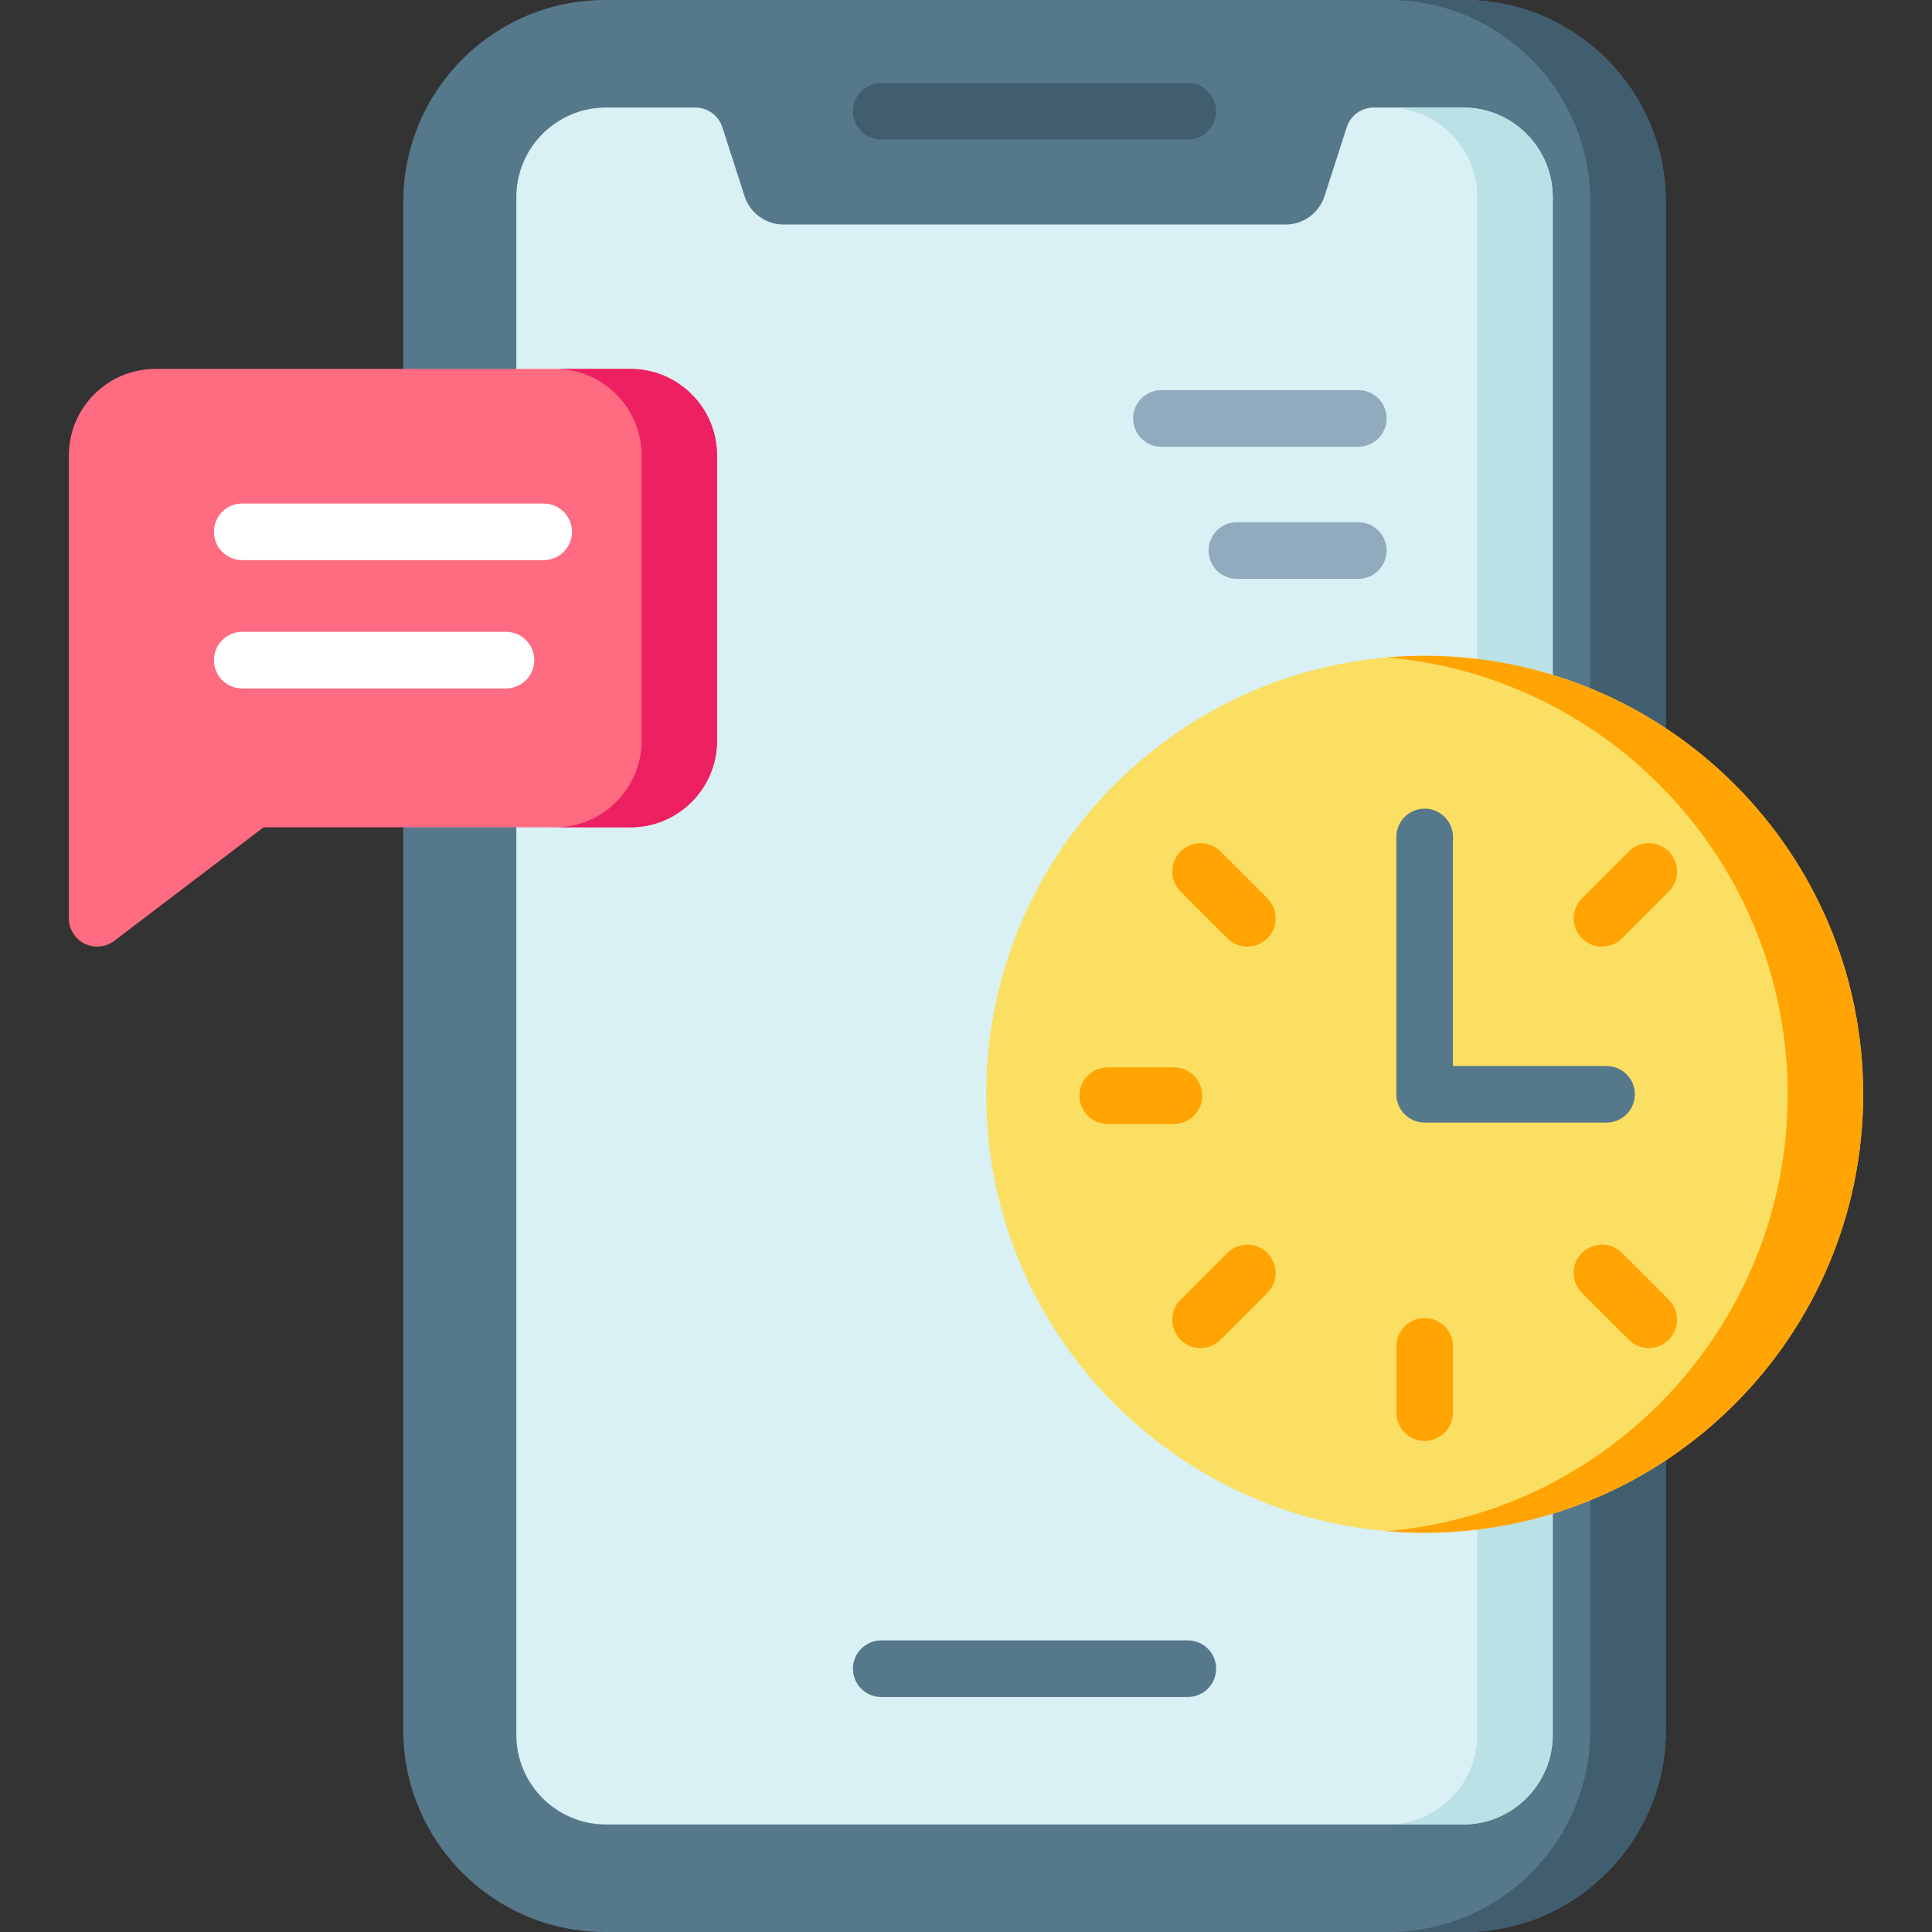 <svg id="Layer_1" enable-background="new 0 0 512 512" height="512" viewBox="0 0 512 512" width="512" xmlns="http://www.w3.org/2000/svg"><rect x="0" y="0" width="512" height="512" fill="#333333" stroke="none"/><g><g><g><g><path d="m441.454 53.5v405c0 29.5-23.974 53.5-53.438 53.5h-227.705c-29.465 0-53.438-24-53.438-53.5v-405c0-29.5 23.974-53.5 53.438-53.5h227.706c29.464 0 53.437 24 53.437 53.5z" fill="#56788b"/><path d="m441.454 53.5v405c0 29.5-23.974 53.5-53.438 53.5h-20.003c29.465 0 53.438-24 53.438-53.5v-405c0-29.5-23.974-53.5-53.438-53.5h20.003c29.465 0 53.438 24 53.438 53.5z" fill="#415e6f"/><path d="m411.49 52.26v407.48c0 13.1-10.642 23.76-23.734 23.76h-227.185c-13.092 0-23.734-10.66-23.734-23.76v-407.48c0-13.1 10.642-23.76 23.734-23.76h23.714c3.251 0 6.141 2.1 7.141 5.2l5.871 18.23c1.46 4.53 5.621 7.57 10.372 7.57h132.991c4.741 0 8.911-3.04 10.372-7.57l5.871-18.23c1-3.1 3.881-5.2 7.141-5.2h23.714c13.09 0 23.732 10.66 23.732 23.76z" fill="#d9f0f4"/><path d="m411.49 52.26v407.48c0 13.1-10.642 23.76-23.734 23.76h-20.003c13.092 0 23.734-10.66 23.734-23.76v-407.48c0-13.1-10.642-23.76-23.734-23.76h20.003c13.092 0 23.734 10.66 23.734 23.76z" fill="#bae1e5"/><path d="m314.784 21.985h-81.244c-4.143 0-7.501 3.358-7.501 7.5s3.358 7.5 7.501 7.5h81.244c4.143 0 7.501-3.358 7.501-7.5s-3.358-7.5-7.501-7.5z" fill="#415e6f"/><path d="m314.784 434.722h-81.244c-4.143 0-7.501 3.358-7.501 7.5s3.358 7.5 7.501 7.5h81.244c4.143 0 7.501-3.358 7.501-7.5s-3.358-7.5-7.501-7.5z" fill="#56788b"/><path d="m190.025 120.7v75.62c0 12.64-10.282 22.93-22.914 22.93h-97.275l-39.546 30.08c-1.33 1.02-2.931 1.53-4.541 1.53-1.14 0-2.28-.25-3.33-.78-2.55-1.26-4.171-3.87-4.171-6.72v-122.66c0-12.64 10.282-22.93 22.914-22.93h125.95c12.632 0 22.913 10.29 22.913 22.93z" fill="#ff6b81"/><path d="m190.025 120.7v75.62c0 12.64-10.282 22.93-22.914 22.93h-20.003c12.632 0 22.914-10.29 22.914-22.93v-75.62c0-12.64-10.282-22.93-22.914-22.93h20.003c12.633 0 22.914 10.29 22.914 22.93z" fill="#ed2061"/><g fill="#fff"><path d="m144.083 133.444h-79.893c-4.143 0-7.501 3.358-7.501 7.5s3.358 7.5 7.501 7.5h79.894c4.143 0 7.501-3.358 7.501-7.5s-3.359-7.5-7.502-7.5z"/><path d="m134.097 167.444h-69.907c-4.143 0-7.501 3.358-7.501 7.5s3.358 7.5 7.501 7.5h69.907c4.143 0 7.501-3.358 7.501-7.5s-3.358-7.5-7.501-7.5z"/></g></g></g><g fill="#90abbd"><path d="m359.966 138.395h-32.183c-4.143 0-7.501 3.358-7.501 7.5s3.358 7.5 7.501 7.5h32.183c4.143 0 7.501-3.358 7.501-7.5s-3.358-7.5-7.501-7.5z"/><path d="m367.467 110.895c0-4.142-3.358-7.5-7.501-7.5h-52.178c-4.143 0-7.501 3.358-7.501 7.5s3.358 7.5 7.501 7.5h52.178c4.143 0 7.501-3.358 7.501-7.5z"/></g></g><path d="m493.752 290c0 64.07-52.13 116.2-116.2 116.2-3.37 0-6.7-.14-10-.43-59.41-5.09-106.2-55.07-106.2-115.77s46.79-110.68 106.2-115.77c3.3-.29 6.63-.43 10-.43 64.07 0 116.2 52.13 116.2 116.2z" fill="#fbdf63"/><path d="m493.752 290c0 64.07-52.13 116.2-116.2 116.2-3.37 0-6.7-.14-10-.43 59.41-5.09 106.2-55.07 106.2-115.77s-46.79-110.68-106.2-115.77c3.3-.29 6.63-.43 10-.43 64.07 0 116.2 52.13 116.2 116.2z" fill="#ffa402"/><path d="m425.751 282.5h-40.699v-60.699c0-4.143-3.358-7.5-7.5-7.5s-7.5 3.357-7.5 7.5v68.199c0 4.143 3.358 7.5 7.5 7.5h48.199c4.142 0 7.5-3.357 7.5-7.5s-3.358-7.5-7.5-7.5z" fill="#56788b"/><g fill="#ffa402"><path d="m377.553 349.304c-4.142 0-7.5 3.357-7.5 7.5v17.554c0 4.143 3.358 7.5 7.5 7.5s7.5-3.357 7.5-7.5v-17.554c0-4.143-3.358-7.5-7.5-7.5z"/><path d="m335.872 248.676c2.929-2.929 2.929-7.678 0-10.607l-12.412-12.412c-2.929-2.929-7.677-2.929-10.607 0-2.929 2.929-2.929 7.678 0 10.607l12.412 12.412c2.929 2.929 7.678 2.93 10.607 0z"/><path d="m311.107 282.858-17.554.001c-4.142 0-7.5 3.358-7.5 7.5.001 2.071.84 3.946 2.197 5.303s3.232 2.197 5.304 2.197l17.554-.001c4.142 0 7.5-3.358 7.5-7.5-.002-4.143-3.358-7.5-7.501-7.5z"/><path d="m417.037 337.342c0 1.919.732 3.839 2.196 5.303l12.412 12.412c2.93 2.929 7.678 2.929 10.607 0 2.928-2.929 2.928-7.678 0-10.606l-12.412-12.412c-2.93-2.929-7.678-2.929-10.607 0-1.463 1.464-2.196 3.384-2.196 5.303z"/><path d="m442.253 236.265c2.928-2.929 2.928-7.678 0-10.606-2.93-2.929-7.678-2.929-10.607 0l-12.412 12.412c-1.464 1.464-2.196 3.384-2.196 5.303s.732 3.839 2.196 5.303c2.93 2.929 7.678 2.929 10.607 0z"/><path d="m335.872 342.646c2.93-2.929 2.929-7.678.001-10.607-2.929-2.929-7.678-2.929-10.606 0l-12.413 12.412c-1.465 1.465-2.197 3.384-2.197 5.304 0 1.919.732 3.839 2.196 5.303 2.929 2.929 7.678 2.929 10.606 0z"/></g></g></svg>